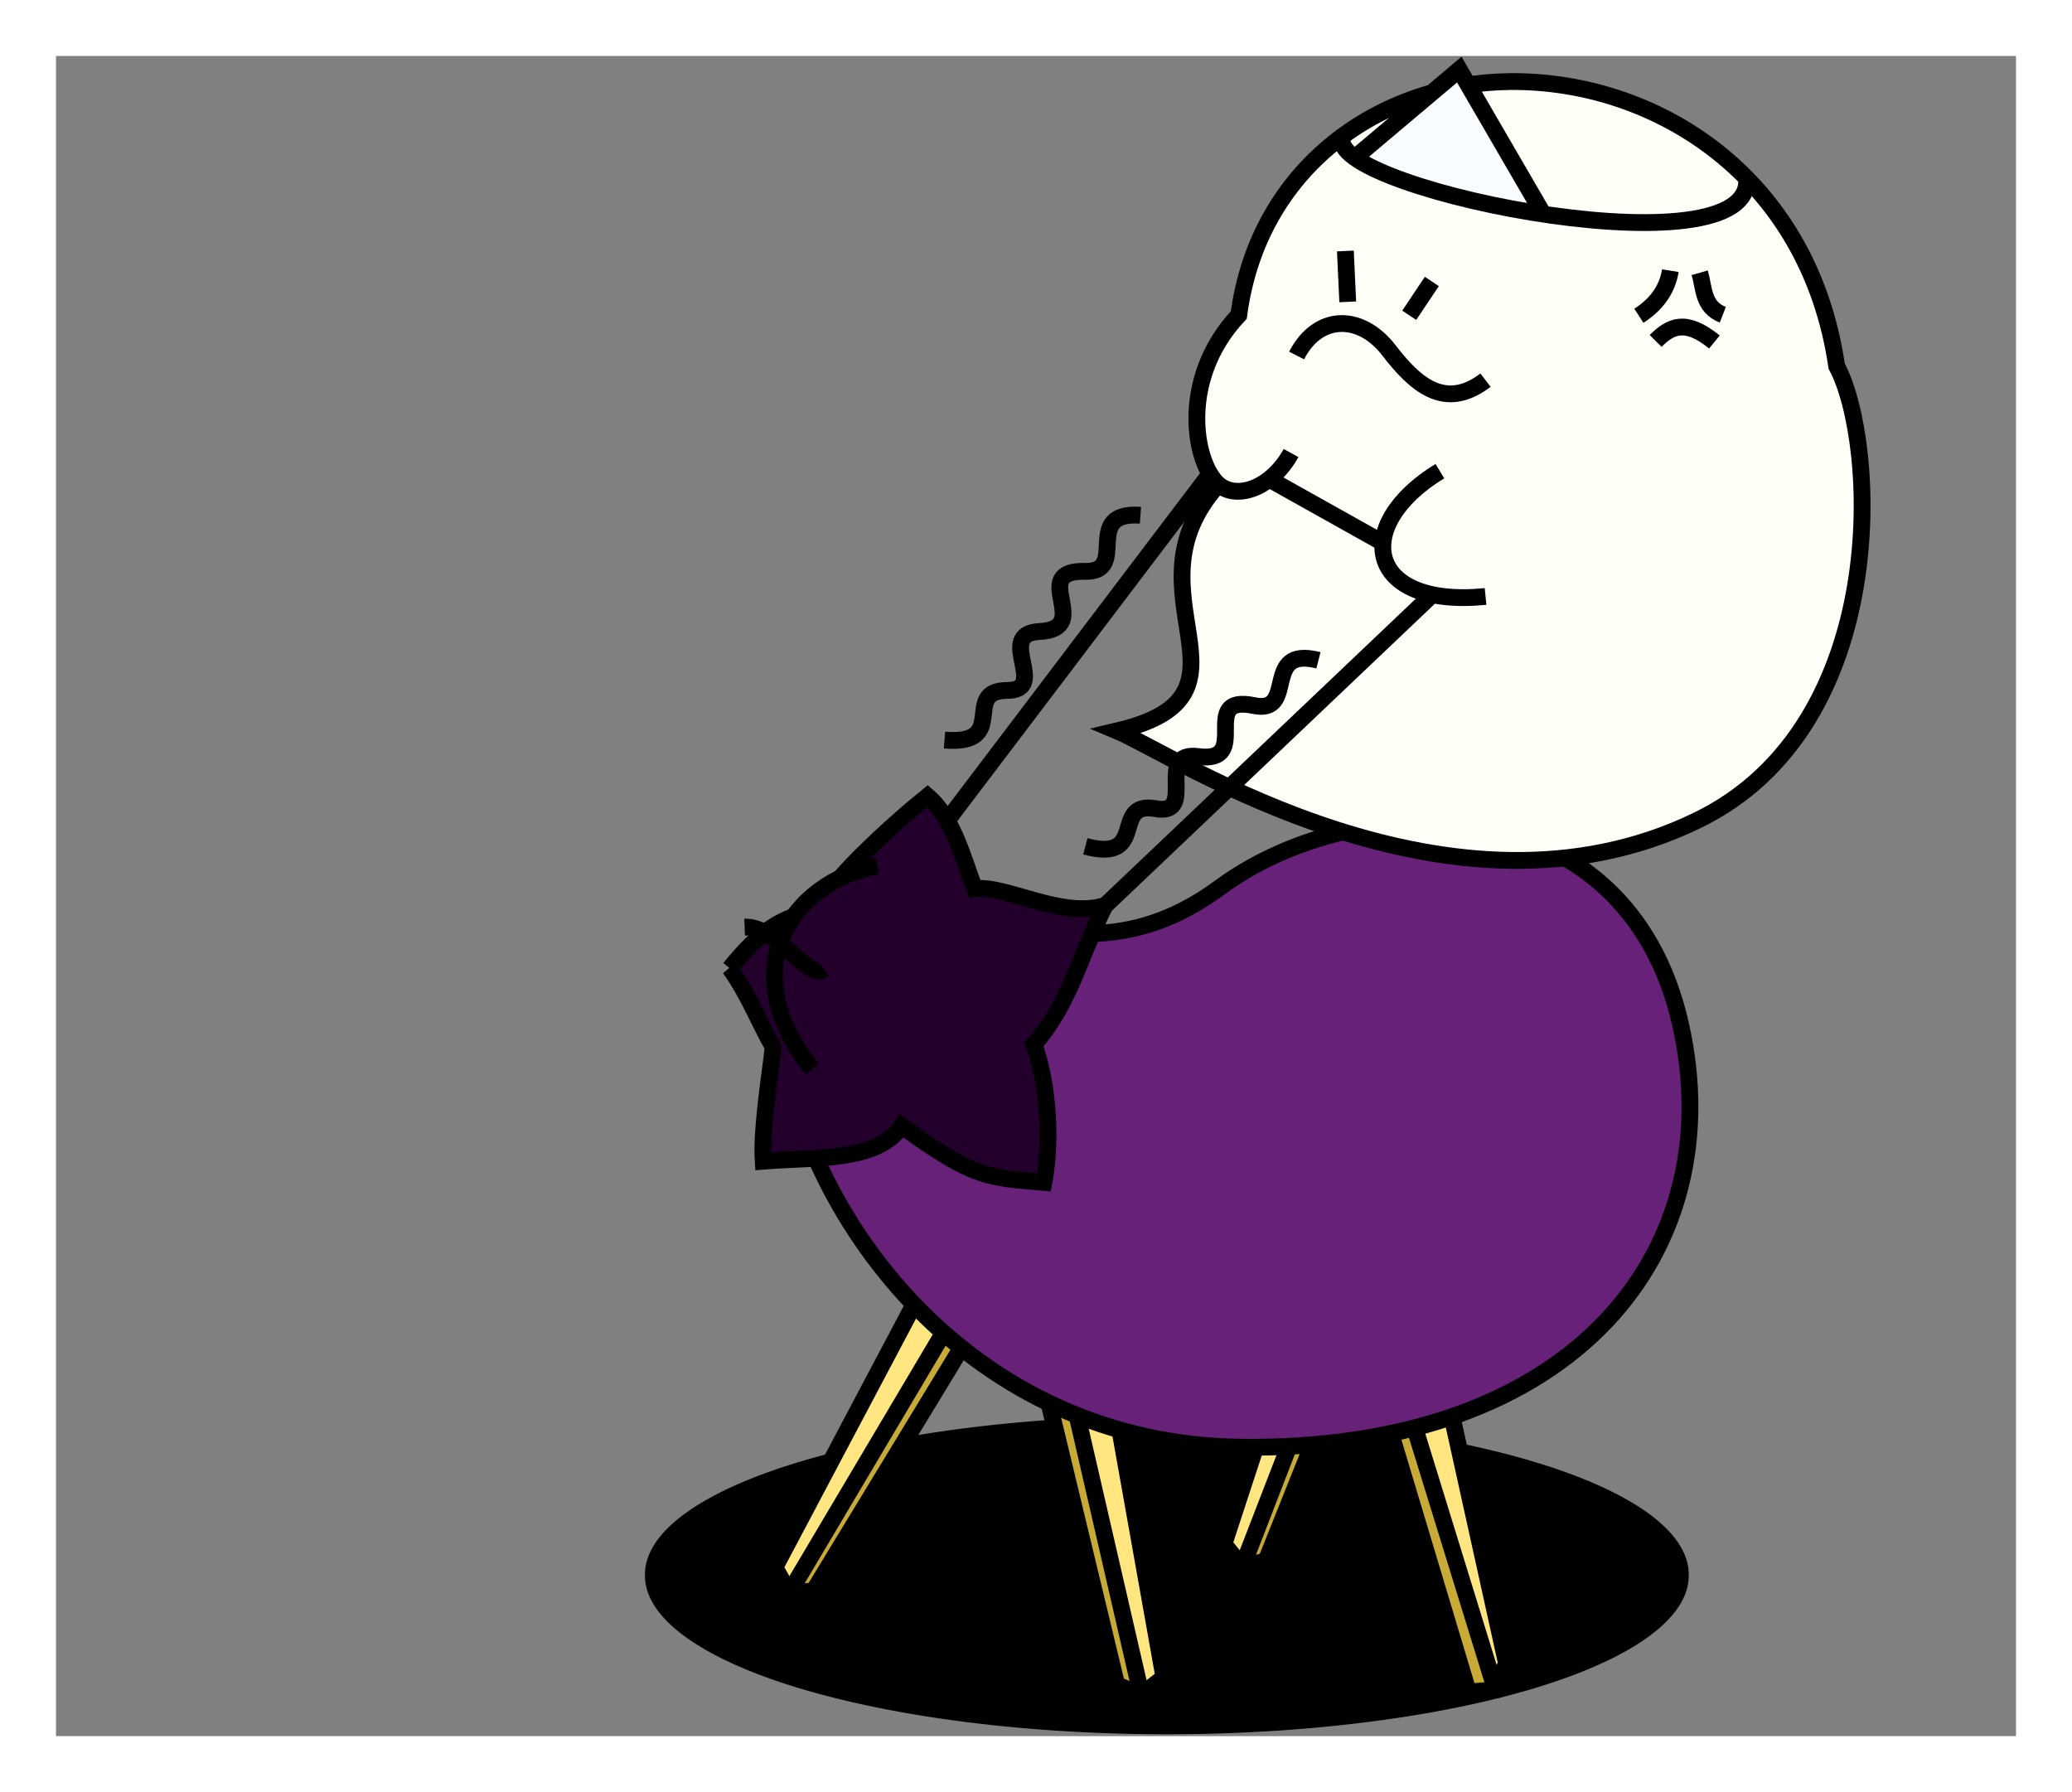 <?xml version="1.0" encoding="UTF-8" standalone="no"?>
<!-- Created with Inkscape (http://www.inkscape.org/) -->

<svg
   xmlns:dc="http://purl.org/dc/elements/1.1/"
   xmlns:cc="http://creativecommons.org/ns#"
   xmlns:rdf="http://www.w3.org/1999/02/22-rdf-syntax-ns#"
   xmlns:svg="http://www.w3.org/2000/svg"
   xmlns="http://www.w3.org/2000/svg"
   xmlns:sodipodi="http://sodipodi.sourceforge.net/DTD/sodipodi-0.dtd"
   xmlns:inkscape="http://www.inkscape.org/namespaces/inkscape"
   width="370"
   height="320"
   id="svg3172"
   version="1.1"
   inkscape:version="0.48.4 r9939"
   sodipodi:docname="[08]制御.svg"
   inkscape:export-filename="C:\Users\執安\Desktop\資料\臨時\svg\BUTAS\[22.成功].png"
   inkscape:export-xdpi="90"
   inkscape:export-ydpi="90">
  <rect width="100%" height="100%" fill="#808080" stroke="none"/>
  <defs
     id="defs3174" />
  <sodipodi:namedview
     id="base"
     pagecolor="#ffffff"
     bordercolor="#666666"
     borderopacity="1.0"
     inkscape:pageopacity="0.0"
     inkscape:pageshadow="2"
     inkscape:zoom="1.8870365"
     inkscape:cx="201.83018"
     inkscape:cy="159.88803"
     inkscape:document-units="px"
     inkscape:current-layer="layer3"
     showgrid="false"
     inkscape:window-width="1100"
     inkscape:window-height="698"
     inkscape:window-x="-5"
     inkscape:window-y="-5"
     inkscape:window-maximized="0" />
  <g
     inkscape:label="補助線"
     inkscape:groupmode="layer"
     id="layer1"
     transform="translate(0,-732.362)"
     sodipodi:insensitive="true"
     style="display:none">
    <path
       style="fill:none;stroke:#0000ff;stroke-width:1px;stroke-linecap:butt;stroke-linejoin:miter;stroke-opacity:1;display:inline"
       d="M 10,1042.362 360,742.362"
       id="path3025"
       inkscape:connector-curvature="0"
       sodipodi:nodetypes="cc" />
    <path
       style="fill:none;stroke:#0000ff;stroke-width:1px;stroke-linecap:butt;stroke-linejoin:miter;stroke-opacity:1;display:inline"
       d="M 10,742.362 360,1042.362"
       id="path3027"
       inkscape:connector-curvature="0"
       sodipodi:nodetypes="cc" />
    <path
       style="fill:none;stroke:#ff0000;stroke-width:1px;stroke-linecap:butt;stroke-linejoin:miter;stroke-opacity:1;display:inline"
       d="m 10,732.362 0,320"
       id="path3006"
       inkscape:connector-curvature="0"
       sodipodi:nodetypes="cc" />
    <path
       style="fill:none;stroke:#ff0000;stroke-width:1px;stroke-linecap:butt;stroke-linejoin:miter;stroke-opacity:1;display:inline"
       d="m 360,732.362 0,320"
       id="path3010"
       inkscape:connector-curvature="0"
       sodipodi:nodetypes="cc" />
    <path
       style="fill:none;stroke:#ff0000;stroke-width:1px;stroke-linecap:butt;stroke-linejoin:miter;stroke-opacity:1;display:inline"
       d="m 0,742.362 370,3e-5"
       id="path3016"
       inkscape:connector-curvature="0" />
    <path
       style="fill:none;stroke:#ff0000;stroke-width:1px;stroke-linecap:butt;stroke-linejoin:miter;stroke-opacity:1;display:inline"
       d="m 0,1042.362 370,0"
       id="path3018"
       inkscape:connector-curvature="0"
       sodipodi:nodetypes="cc" />
  </g>
  <g
     inkscape:groupmode="layer"
     id="layer3"
     inkscape:label="豚"
     style="display:inline"
     sodipodi:insensitive="true">
    <path
       sodipodi:type="arc"
       style="fill:#000000;fill-opacity:1;stroke:none;display:inline"
       id="path8295"
       sodipodi:cx="135.92949"
       sodipodi:cy="298.72409"
       sodipodi:rx="91.013657"
       sodipodi:ry="8.2739687"
       d="m 226.943,298.724 a 91.014,8.274 0 1 1 -182.027,0 91.014,8.274 0 1 1 182.027,0 z"
       transform="matrix(-1.024,0,0,3.424,347.558,-741.591)" />
    <g
       id="g12132">
      <path
         sodipodi:nodetypes="ccccc"
         inkscape:connector-curvature="0"
         id="path8176-7-9-1"
         d="m 242.382,236.669 c 0.551,-0.504 3.64,-2.944 3.64,-2.944 l 21.023,68.184 -4.994,0.566 z"
         style="fill:#c8ab37;stroke:none;display:inline" />
      <path
         sodipodi:nodetypes="ccccc"
         inkscape:connector-curvature="0"
         id="path8176-5-1"
         d="m 246.553,234.047 7.599,-3.828 15.355,66.475 -2.308,5.189 z"
         style="fill:#ffe680;stroke:none;display:inline" />
      <path
         sodipodi:nodetypes="cccccc"
         inkscape:connector-curvature="0"
         id="path5238-4-3"
         d="m 262.207,302.132 -19.669,-65.553 11.75,-6.284 14.728,66.702 -2.087,4.73 z"
         style="fill:none;stroke:#000000;stroke-width:3;stroke-linecap:butt;stroke-linejoin:miter;stroke-opacity:1;display:inline" />
      <path
         sodipodi:nodetypes="cc"
         inkscape:connector-curvature="0"
         id="path8156-2-3-8"
         d="m 246.009,233.495 21.072,68.318"
         style="fill:none;stroke:#000000;stroke-width:3;stroke-linecap:butt;stroke-linejoin:miter;stroke-opacity:1;display:inline" />
      <path
         sodipodi:nodetypes="ccccc"
         inkscape:connector-curvature="0"
         id="path8176-7"
         d="m 186.221,217.107 c -0.575,-0.431 -3.738,-2.444 -3.738,-2.444 l -41.597,70.015 4.601,-0.288 z"
         style="fill:#c8ab37;stroke:none;display:inline" />
      <path
         sodipodi:nodetypes="ccccc"
         inkscape:connector-curvature="0"
         id="path8176"
         d="m 182.052,215.095 c -0.575,-0.431 -7.188,-4.888 -7.188,-4.888 l -36.997,69.44 2.875,5.032 z"
         style="fill:#ffe680;stroke:none;display:inline" />
      <path
         sodipodi:nodetypes="cccccc"
         inkscape:connector-curvature="0"
         id="path5238"
         d="m 145.293,284.06 40.773,-67.019 -10.721,-7.036 -36.988,69.874 2.606,4.59 z"
         style="fill:none;stroke:#000000;stroke-width:3;stroke-linecap:butt;stroke-linejoin:miter;stroke-opacity:1;display:inline" />
      <path
         sodipodi:nodetypes="cc"
         inkscape:connector-curvature="0"
         id="path8156-2"
         d="m 182.46,214.421 -41.621,70.165"
         style="fill:none;stroke:#000000;stroke-width:3;stroke-linecap:butt;stroke-linejoin:miter;stroke-opacity:1;display:inline" />
      <path
         sodipodi:nodetypes="ccccc"
         inkscape:connector-curvature="0"
         id="path8176-7-9"
         d="m 181.333,226.45 c 0.724,-0.183 4.6,-0.869 4.6,-0.869 l 17.847,77.316 -4.666,-1.867 z"
         style="fill:#c8ab37;stroke:none;display:inline" />
      <path
         sodipodi:nodetypes="ccccc"
         inkscape:connector-curvature="0"
         id="path8176-5"
         d="m 186.248,226.116 8.506,0.227 13.664,73.127 -4.49,3.477 z"
         style="fill:#ffe680;stroke:none;display:inline" />
      <path
         sodipodi:nodetypes="ccccccc"
         inkscape:connector-curvature="0"
         id="path5238-4"
         d="m 199.414,300.802 -17.901,-74.358 4.931,-0.055 8.394,0.084 13.004,73.03 -4.078,3.178 z"
         style="fill:none;stroke:#000000;stroke-width:3;stroke-linecap:butt;stroke-linejoin:miter;stroke-opacity:1;display:inline" />
      <path
         sodipodi:nodetypes="cc"
         inkscape:connector-curvature="0"
         id="path8156-2-3"
         d="M 186.03,225.372 203.857,302.83"
         style="fill:none;stroke:#000000;stroke-width:3;stroke-linecap:butt;stroke-linejoin:miter;stroke-opacity:1;display:inline" />
      <path
         sodipodi:nodetypes="ccccc"
         inkscape:connector-curvature="0"
         id="path8176-7-1"
         d="m 255.343,205.87 c -0.639,-0.33 -4.092,-1.79 -4.092,-1.79 l -29.407,75.945 4.489,-1.047 z"
         style="fill:#c8ab37;stroke:none;display:inline" />
      <path
         sodipodi:nodetypes="ccccc"
         inkscape:connector-curvature="0"
         id="path8176-2"
         d="m 250.97,203.858 -8.978,0.182 -23.959,71.524 3.67,4.485 z"
         style="fill:#ffe680;stroke:none;display:inline" />
      <path
         sodipodi:nodetypes="ccccccc"
         inkscape:connector-curvature="0"
         id="path5238-3"
         d="m 226.087,278.683 29.092,-72.854 -4.841,-2.359 -8.336,0.649 -23.448,71.591 3.331,4.094 z"
         style="fill:none;stroke:#000000;stroke-width:3;stroke-linecap:butt;stroke-linejoin:miter;stroke-opacity:1;display:inline" />
      <path
         sodipodi:nodetypes="cc"
         inkscape:connector-curvature="0"
         id="path8156-2-34"
         d="m 251.188,203.844 -29.406,76.096"
         style="fill:none;stroke:#000000;stroke-width:3;stroke-linecap:butt;stroke-linejoin:miter;stroke-opacity:1;display:inline" />
      <path
         inkscape:connector-curvature="0"
         id="path5056"
         d="m 167.634,161.708 c 22.518,7.15 36.003,7.194 50.315,-3.321 24.598,-18.073 72.556,-18.415 82.183,24.662 8.86,39.644 -18.14,75.994 -78.452,75.363 -48.385,-0.506 -77.41,-40.718 -81.821,-71.455 z"
         style="fill:#672178;stroke:#000000;stroke-width:3;stroke-linecap:butt;stroke-linejoin:miter;stroke-opacity:1;display:inline" />
    </g>
    <g
       id="g11899">
      <path
         inkscape:connector-curvature="0"
         id="path5046"
         d="m 230.543,80.892 c -3.258,5.935 -9.047,8.264 -12.512,5.961 -4.588,-3.05 -7.963,-18.795 3.182,-30.605 3.487,-26.335 25.25,-41.444 48.403,-41.683 25.875,-0.266 53.376,16.737 58.364,50.816 7.25,13.462 9.99,64.088 -24.787,81.05 -44.153,21.536 -93.49,-11.632 -103.725,-15.924 27.579,-6.471 0.483,-24.35 18.053,-43.945"
         style="fill:#fffff8;fill-opacity:1;stroke:#000000;stroke-width:3;stroke-linecap:butt;stroke-linejoin:miter;stroke-opacity:1;display:inline" />
      <path
         sodipodi:nodetypes="csc"
         inkscape:connector-curvature="0"
         id="path5048"
         d="m 231.538,63.475 c 3.802,-7.401 11.413,-7.487 16.479,-0.924 4.596,5.954 9.929,10.931 17.253,5.326"
         style="fill:none;stroke:#000000;stroke-width:3;stroke-linecap:butt;stroke-linejoin:miter;stroke-opacity:1;display:inline" />
      <path
         inkscape:connector-curvature="0"
         id="path5050"
         d="m 255.683,50.257 -4.03,6.039"
         style="fill:none;stroke:#000000;stroke-width:3;stroke-linecap:butt;stroke-linejoin:miter;stroke-opacity:1;display:inline" />
      <path
         inkscape:connector-curvature="0"
         id="path5052"
         d="m 240.246,44.814 0.422,9.083"
         style="fill:none;stroke:#000000;stroke-width:3;stroke-linecap:butt;stroke-linejoin:miter;stroke-opacity:1;display:inline" />
      <path
         inkscape:connector-curvature="0"
         id="path5054"
         d="m 257.121,84.125 c -15.848,9.646 -13.274,24.505 8.157,22.379"
         style="fill:none;stroke:#000000;stroke-width:3;stroke-linecap:butt;stroke-linejoin:miter;stroke-opacity:1;display:inline" />
      <path
         sodipodi:nodetypes="ccc"
         inkscape:connector-curvature="0"
         id="path3910-85-1"
         d="m 241.539,28.485 19.048,-16.061 15.149,26.074"
         style="fill:#f8fcff;fill-opacity:1;stroke:#000000;stroke-width:3;stroke-linecap:butt;stroke-linejoin:miter;stroke-opacity:1;display:inline" />
      <path
         sodipodi:nodetypes="cc"
         inkscape:connector-curvature="0"
         id="path3908-16-7"
         d="m 240.074,23.988 c -6.705,8.938 71.653,25.348 71.846,8.376"
         style="fill:none;stroke:#000000;stroke-width:3;stroke-linecap:butt;stroke-linejoin:miter;stroke-opacity:1;display:inline" />
      <path
         sodipodi:nodetypes="cc"
         inkscape:connector-curvature="0"
         id="path11893"
         d="m 298.276,48.329 c -0.559,3.474 -2.565,6.08 -5.621,8.056"
         style="fill:none;stroke:#000000;stroke-width:3;stroke-linecap:butt;stroke-linejoin:miter;stroke-opacity:1" />
      <path
         sodipodi:nodetypes="cc"
         inkscape:connector-curvature="0"
         id="path11895"
         d="m 303.522,48.704 c 0.809,2.781 0.529,6.106 4.122,7.494"
         style="fill:none;stroke:#000000;stroke-width:3;stroke-linecap:butt;stroke-linejoin:miter;stroke-opacity:1" />
      <path
         sodipodi:nodetypes="cc"
         inkscape:connector-curvature="0"
         id="path11897"
         d="m 295.653,60.882 c 2.514,-2.522 5.23,-4.111 10.492,0.187"
         style="fill:none;stroke:#000000;stroke-width:3;stroke-linecap:butt;stroke-linejoin:miter;stroke-opacity:1" />
    </g>
    <path
       style="fill:none;stroke:#000000;stroke-width:3;stroke-linecap:butt;stroke-linejoin:miter;stroke-opacity:1;display:inline"
       d="m 183.535,174.823 71.871,-68.308"
       id="path3757"
       inkscape:connector-curvature="0" />
    <path
       style="fill:none;stroke:#000000;stroke-width:3;stroke-linecap:butt;stroke-linejoin:miter;stroke-opacity:1;display:inline"
       d="M 216.342,84.262 159.614,159.074"
       id="path5256"
       inkscape:connector-curvature="0" />
    <g
       id="g12151">
      <path
         sodipodi:nodetypes="ccccccccccc"
         inkscape:connector-curvature="0"
         id="path5232"
         d="m 130.326,172.903 c 5.37,-6.636 9.38,-9.411 15.938,-10.331 0.808,-4.172 12.833,-15.122 19.369,-20.411 4.719,4.015 6.401,11.395 8.438,16.548 5.388,-0.785 15.354,5.378 23.227,2.992 -4.713,9.729 -6.336,17.599 -12.676,24.825 2.139,5.505 3.416,15.934 1.794,24.606 -9.951,-0.916 -12.207,-0.517 -25.401,-10.082 -4.261,6.379 -14.882,5.507 -24.738,6.291 -0.408,-5.943 1.574,-17.607 1.784,-20.443 -2.32,-3.838 -4.31,-9.254 -7.735,-13.996 z"
         style="fill:#22002b;stroke:#000000;stroke-width:3;stroke-linecap:butt;stroke-linejoin:miter;stroke-opacity:1;display:inline" />
      <path
         sodipodi:nodetypes="cc"
         inkscape:connector-curvature="0"
         id="path8329-7"
         d="m 145.037,190.891 c -14.148,-17.593 -3.94,-33.341 11.649,-36.315"
         style="fill:#22002b;stroke:#000000;stroke-width:3;stroke-linecap:butt;stroke-linejoin:miter;stroke-opacity:1;display:inline" />
      <path
         sodipodi:nodetypes="cc"
         inkscape:connector-curvature="0"
         id="path8329"
         d="m 132.965,165.541 c 5.941,-0.214 11.336,9.697 14.179,7.559"
         style="fill:none;stroke:#000000;stroke-width:3;stroke-linecap:butt;stroke-linejoin:miter;stroke-opacity:1;display:inline" />
    </g>
    <path
       style="fill:none;stroke:#000000;stroke-width:3;stroke-linecap:butt;stroke-linejoin:miter;stroke-opacity:1;display:inline"
       d="M 247.216,97.065 226.212,85.312"
       id="path3755"
       inkscape:connector-curvature="0" />
    <path
       style="fill:none;stroke:#000000;stroke-width:3;stroke-linecap:butt;stroke-linejoin:miter;stroke-opacity:1"
       d="m 203.651,92.002 c -10.566,-0.746 -1.873,10.213 -9.895,10.02 -10.317,-0.248 1.769,10.253 -8.151,10.742 -8.021,0.396 1.915,10.49 -5.793,10.521 -8.211,0.033 0.564,9.803 -11.15,8.864"
       id="path11911"
       inkscape:connector-curvature="0"
       sodipodi:nodetypes="csssc" />
    <path
       style="fill:none;stroke:#000000;stroke-width:3;stroke-linecap:butt;stroke-linejoin:miter;stroke-opacity:1;display:inline"
       d="m 235.438,117.903 c -10.261,-2.631 -3.676,9.711 -11.533,8.081 -10.105,-2.095 -0.1,10.404 -9.946,9.104 -7.962,-1.05 0.001,10.663 -7.588,9.31 -8.084,-1.441 -1.205,9.745 -12.56,6.719"
       id="path11911-5"
       inkscape:connector-curvature="0"
       sodipodi:nodetypes="csssc" />
  </g>
  <g
     inkscape:groupmode="layer"
     id="layer2"
     inkscape:label="枠面"
     sodipodi:insensitive="true">
    <path
       style="fill:#ffffff;stroke:none;display:inline"
       d="m 0,0 0,320 370,0 0,-320 -10,10 0,300 -350,0 0,-300 350,0 10,-10 z"
       id="path21072"
       inkscape:connector-curvature="0"
       sodipodi:nodetypes="ccccccccccc" />
  </g>
</svg>
